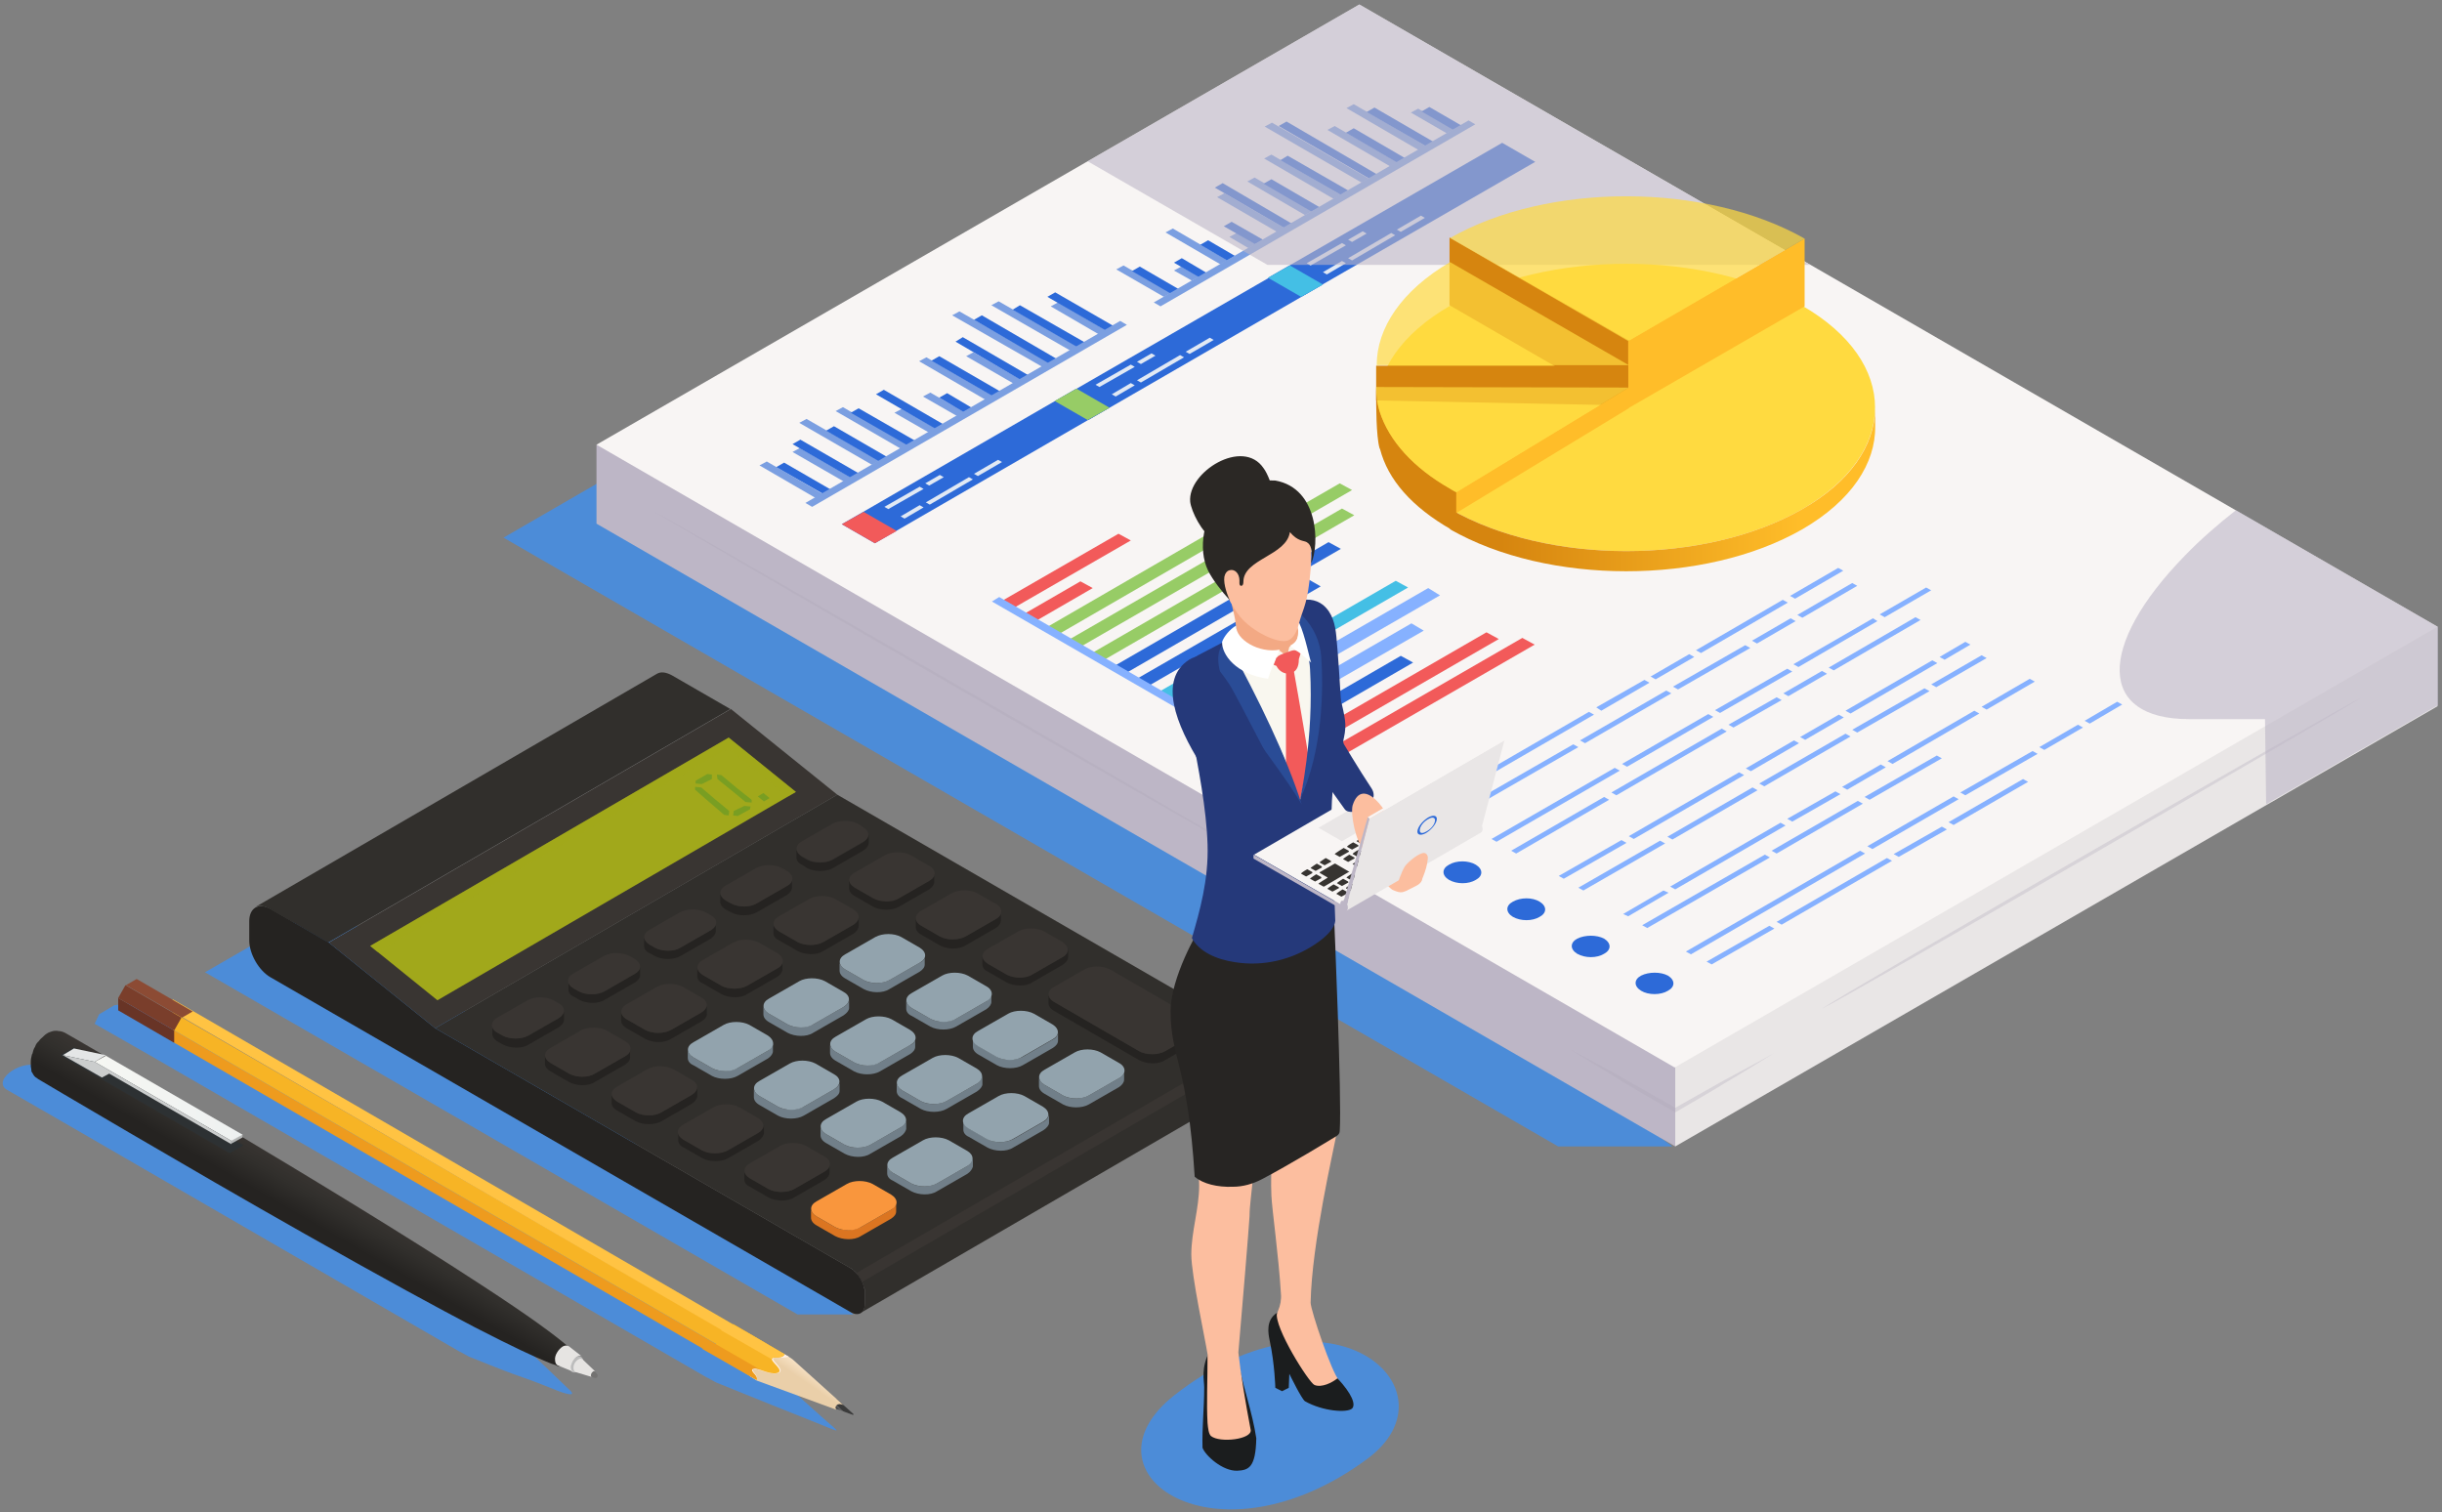 <?xml version="1.0" encoding="utf-8"?>
<!-- Generator: Adobe Illustrator 23.0.4, SVG Export Plug-In . SVG Version: 6.00 Build 0)  -->
<svg version="1.1" id="Слой_1" xmlns="http://www.w3.org/2000/svg" xmlns:xlink="http://www.w3.org/1999/xlink" x="0px" y="0px"
	 viewBox="0 0 436 270" style="enable-background:new 0 0 436 270;" xml:space="preserve">
<rect x="0" y="0" width="436" height="270" fill="#808080" stroke="none"/>
<style type="text/css">
	.st0{fill:#4C8CD8;}
	.st1{fill:#BDB6C6;}
	.st2{fill:#E9E6E6;}
	.st3{fill:#F8F5F4;}
	.st4{fill:#7B9FE1;}
	.st5{fill:#2D6AD8;}
	.st6{fill:#F25A5A;}
	.st7{fill:#97CC66;}
	.st8{fill:#44BFE5;}
	.st9{fill:#E1E9F4;}
	.st10{fill:#86B1FF;}
	.st11{opacity:0.302;fill:#ACA5B7;enable-background:new    ;}
	.st12{opacity:0.6;fill:#BDB6C6;enable-background:new    ;}
	.st13{fill:#FFDA40;}
	.st14{fill:url(#SVGID_1_);}
	.st15{fill:#D6850F;}
	.st16{fill:#FFBD29;}
	.st17{opacity:0.698;fill:#FFDA40;enable-background:new    ;}
	.st18{fill:#312F2C;}
	.st19{fill:#393532;}
	.st20{fill:#A1A81B;}
	.st21{opacity:0.502;fill:#A1A81B;enable-background:new    ;}
	.st22{fill:#252321;}
	.st23{opacity:0.698;fill-rule:evenodd;clip-rule:evenodd;fill:#679926;enable-background:new    ;}
	.st24{fill:#717F89;}
	.st25{fill:#92A3AD;}
	.st26{fill:#DB7521;}
	.st27{fill:#F9963D;}
	.st28{fill:url(#SVGID_2_);}
	.st29{fill:#EE9B1E;}
	.st30{fill:#683426;}
	.st31{fill:#F7B425;}
	.st32{fill:#7A3E2B;}
	.st33{fill:#FFC343;}
	.st34{fill:#8C4B34;}
	.st35{fill:url(#SVGID_3_);}
	.st36{clip-path:url(#SVGID_5_);}
	.st37{fill:#FFF0E5;}
	.st38{fill:#BCBCBC;}
	.st39{fill:url(#SVGID_6_);}
	.st40{fill:#E6E4E2;}
	.st41{fill:#737271;}
	.st42{fill:#2D3133;}
	.st43{fill:#E4E6E6;}
	.st44{fill:#B3B5B5;}
	.st45{fill:url(#SVGID_7_);}
	.st46{fill:#CBCDCD;}
	.st47{fill:#2B2825;}
	.st48{fill:#25397A;}
	.st49{fill:#FCBE9F;}
	.st50{fill:#1B1D1E;}
	.st51{fill:#272523;}
	.st52{fill:#F9F7EF;}
	.st53{fill:#2A4C96;}
	.st54{fill:#F3A984;}
	.st55{fill:#FFFFFF;}
	.st56{fill:#B0B5B0;}
	.st57{fill-rule:evenodd;clip-rule:evenodd;fill:#373431;}
	.st58{fill-rule:evenodd;clip-rule:evenodd;fill:#2D6AD8;}
</style>
<g>
	<g>
		<path class="st0" d="M126.2,75L89.9,96l188.3,108.7h20.4L126.2,75z"/>
		<path class="st1" d="M299.1,204.7L106.5,93.5l0-14.1l192.6,37.9V204.7z"/>
		<path class="st2" d="M435.2,126.1l-136.1,78.6v-87.4l136.1-5.4V126.1z"/>
		<path class="st3" d="M435.2,111.9l-26.5,15.3L299,190.6L106.5,79.4L242.7,0.8L435.2,111.9z"/>
		<path class="st4" d="M146.9,88.2l-1.3,0.7l-10-5.8l1.3-0.7L146.9,88.2z"/>
		<path class="st5" d="M148.3,87.4l-1.3,0.8l-8.4-4.8l1.4-0.8L148.3,87.4z"/>
		<path class="st4" d="M152,85.3l-1.3,0.7l-9.2-5.3l1.3-0.7L152,85.3z"/>
		<path class="st5" d="M153.3,84.5l-1.4,0.8l-10.4-6l1.4-0.8L153.3,84.5z"/>
		<path class="st4" d="M157,82.3l-1.3,0.7l-13-7.5l1.3-0.7L157,82.3z"/>
		<path class="st5" d="M158.4,81.6l-1.4,0.8l-9.5-5.5l1.4-0.8L158.4,81.6z"/>
		<path class="st4" d="M162.1,79.4l-1.3,0.7l-11.6-6.7l1.3-0.7L162.1,79.4z"/>
		<path class="st5" d="M163.4,78.7l-1.4,0.8l-10.1-5.8l1.4-0.8L163.4,78.7z"/>
		<path class="st4" d="M177.3,70.7l-1.3,0.7l-11.9-6.9l1.3-0.7L177.3,70.7z"/>
		<path class="st5" d="M178.6,69.9l-1.4,0.8l-10.9-6.3l1.4-0.8L178.6,69.9z"/>
		<path class="st4" d="M182.3,67.8l-1.3,0.7l-8.5-4.9l1.3-0.7L182.3,67.8z"/>
		<path class="st5" d="M183.6,67l-1.4,0.8L170.6,61l1.3-0.8L183.6,67z"/>
		<path class="st4" d="M187.4,64.8l-1.3,0.7L170,56.3l1.3-0.7L187.4,64.8z"/>
		<path class="st5" d="M188.7,64.1l-1.4,0.8l-13.4-7.8l1.4-0.8L188.7,64.1z"/>
		<path class="st4" d="M192.4,61.9l-1.3,0.7l-14.1-8.1l1.3-0.7L192.4,61.9z"/>
		<path class="st5" d="M193.8,61.2l-1.4,0.8l-11.6-6.7l1.3-0.8L193.8,61.2z"/>
		<path class="st4" d="M197.5,59l-1.3,0.7l-8.6-5l1.3-0.7L197.5,59z"/>
		<path class="st5" d="M198.8,58.2l-1.4,0.8L187,53l1.4-0.8L198.8,58.2z"/>
		<path class="st4" d="M167.1,76.5l-1.3,0.7l-6.1-3.5L161,73L167.1,76.5z"/>
		<path class="st5" d="M168.5,75.8l-1.4,0.8l-10.7-6.2l1.4-0.8L168.5,75.8z"/>
		<path class="st4" d="M172.2,73.6l-1.3,0.7l-6.1-3.5l1.3-0.7L172.2,73.6z"/>
		<path class="st5" d="M173.5,72.8l-1.4,0.8l-4.4-2.6l1.4-0.8L173.5,72.8z"/>
		<path class="st4" d="M201.2,58L145,90.5l-1.2-0.7l56.2-32.5L201.2,58z M209.1,52.3l-1.3,0.7l-8.5-4.9l1.3-0.7L209.1,52.3z"/>
		<path class="st5" d="M210.4,51.6l-1.4,0.8l-6.9-4l1.4-0.8L210.4,51.6z"/>
		<path class="st4" d="M214.1,49.4l-1.3,0.7l-3.2-1.8l1.3-0.7L214.1,49.4z"/>
		<path class="st5" d="M215.4,48.7l-1.3,0.8l-4.5-2.6l1.4-0.8L215.4,48.7z"/>
		<path class="st4" d="M219.2,46.5l-1.3,0.7l-9.8-5.7l1.3-0.7L219.2,46.5z"/>
		<path class="st5" d="M220.5,45.7l-1.4,0.8l-4.8-2.8l1.4-0.8L220.5,45.7z"/>
		<path class="st4" d="M224.2,43.6l-1.3,0.7l-3.4-2l1.3-0.7L224.2,43.6z"/>
		<path class="st5" d="M225.5,42.8l-1.4,0.8l-5.6-3.2l1.4-0.8L225.5,42.8z"/>
		<path class="st4" d="M239.4,34.8l-1.3,0.7l-12.4-7.2l1.3-0.7L239.4,34.8z"/>
		<path class="st5" d="M240.7,34l-1.3,0.8l-10.8-6.2l1.3-0.8L240.7,34z"/>
		<path class="st4" d="M244.4,31.9l-1.3,0.7l-17.3-10l1.3-0.7L244.4,31.9z"/>
		<path class="st5" d="M245.8,31.1l-1.3,0.8l-16.2-9.4l1.4-0.8L245.8,31.1z"/>
		<path class="st4" d="M249.5,29l-1.3,0.7L237,23.2l1.3-0.7L249.5,29z"/>
		<path class="st5" d="M250.8,28.2l-1.4,0.8l-9.1-5.3l1.4-0.8L250.8,28.2z"/>
		<path class="st4" d="M254.6,26.1l-1.3,0.7l-12.9-7.5l1.3-0.7L254.6,26.1z"/>
		<path class="st5" d="M255.9,25.3l-1.3,0.8L244,20l1.4-0.8L255.9,25.3z"/>
		<path class="st4" d="M259.6,23.1l-1.3,0.7l-6.4-3.7l1.3-0.7L259.6,23.1z"/>
		<path class="st5" d="M260.9,22.4l-1.4,0.8l-5.7-3.3l1.4-0.8L260.9,22.4z"/>
		<path class="st4" d="M229.3,40.7l-1.3,0.7l-10.7-6.2l1.3-0.7L229.3,40.7z"/>
		<path class="st5" d="M230.6,39.9l-1.3,0.8l-12.4-7.2l1.4-0.8L230.6,39.9z"/>
		<path class="st4" d="M234.3,37.7l-1.3,0.7l-10.3-6l1.3-0.7L234.3,37.7z"/>
		<path class="st5" d="M235.6,37l-1.4,0.8l-8.6-5L227,32L235.6,37z"/>
		<path class="st4" d="M263.4,22.2l-56.2,32.5L206,54l56.2-32.5L263.4,22.2z"/>
		<path class="st5" d="M197.9,72.9L156.2,97l-5.9-3.4L192,69.5L197.9,72.9z"/>
		<path class="st6" d="M160.1,94.8l-3.9,2.2l-5.9-3.4l3.9-2.2L160.1,94.8z"/>
		<path class="st5" d="M236,50.9L194.3,75l-5.9-3.4l41.8-24.1L236,50.9z"/>
		<path class="st7" d="M198.1,72.8l-3.9,2.2l-5.9-3.4l3.9-2.2L198.1,72.8z"/>
		<path class="st5" d="M274.1,28.9L232.3,53l-5.9-3.4l41.8-24.1L274.1,28.9z"/>
		<path class="st8" d="M236.2,50.8l-3.9,2.2l-5.9-3.4l3.9-2.2L236.2,50.8z"/>
		<path class="st9" d="M240.3,43.8l-6.3,3.6l-0.7-0.4l6.3-3.6L240.3,43.8z M240.7,42.8l0.7,0.4l2.6-1.5l-0.7-0.4L240.7,42.8z
			 M240.3,47l-3.4,2l-0.7-0.4l3.4-2L240.3,47z M249.1,42l-7.7,4.5l-0.7-0.4l7.7-4.5L249.1,42z M254.4,38.9l-4.3,2.5l-0.7-0.4
			l4.3-2.5L254.4,38.9z M202.6,65.5l-6.3,3.6l-0.7-0.4l6.3-3.6L202.6,65.5z M203,64.6l0.7,0.4l2.6-1.5l-0.7-0.4L203,64.6z
			 M202.6,68.8l-3.4,2l-0.7-0.4l3.4-2L202.6,68.8z M211.4,63.8l-7.7,4.5l-0.7-0.4l7.7-4.5L211.4,63.8z M216.7,60.7l-4.3,2.5
			l-0.7-0.4l4.3-2.5L216.7,60.7z M164.9,87.3l-6.3,3.6l-0.7-0.4l6.3-3.6L164.9,87.3z M165.2,86.3l0.7,0.4l2.6-1.5l-0.7-0.4
			L165.2,86.3z M164.9,90.6l-3.4,2l-0.7-0.4l3.4-2L164.9,90.6z M173.7,85.6l-7.7,4.5l-0.7-0.4l7.7-4.5L173.7,85.6z M178.9,82.5
			l-4.3,2.5l-0.7-0.4l4.3-2.5L178.9,82.5z"/>
		<path class="st6" d="M201.9,96.5l-21,12.1l-2.2-1.2l21-12.1L201.9,96.5z M195.1,105l-10.2,5.9l-2.2-1.2l10.2-5.9L195.1,105z"/>
		<path class="st7" d="M221.9,94.2l-33,19.1l-2.2-1.2l33-19.1L221.9,94.2z M241.4,87.5l-48.5,28l-2.2-1.2l48.5-28L241.4,87.5z
			 M241.8,92l-44.8,25.9l-2.2-1.2l44.8-25.9L241.8,92z"/>
		<path class="st5" d="M239.4,98L201,120.2l-2.2-1.2l38.4-22.2L239.4,98z M235.8,104.7L205,122.5l-2.2-1.2l30.9-17.8L235.8,104.7z"
			/>
		<path class="st8" d="M233.4,110.7L209,124.8l-2.2-1.2l24.4-14.1L233.4,110.7z M251.4,104.9L213,127.1l-2.2-1.2l38.4-22.2
			L251.4,104.9z"/>
		<path class="st10" d="M257.1,106.3L217,129.4l-2.2-1.2L255,105L257.1,106.3z M254.2,112.6L221,131.7l-2.2-1.2l33.2-19.2
			L254.2,112.6z"/>
		<path class="st5" d="M252.3,118.3L225,134.1l-2.2-1.2l27.3-15.8L252.3,118.3z"/>
		<path class="st6" d="M267.6,114.1L229,136.4l-2.2-1.2l38.6-22.3L267.6,114.1z M274,115.1l-40.9,23.6l-2.2-1.2l40.9-23.6L274,115.1
			z"/>
		<path class="st10" d="M234.4,138.9l-1.3,0.8l-56-32.3l1.3-0.8L234.4,138.9z"/>
		<path class="st5" d="M251.9,147.7c1.3,0.8,1.3,2,0,2.7c-1.3,0.8-3.4,0.8-4.8,0c-1.3-0.8-1.3-2,0-2.7S250.6,147,251.9,147.7z
			 M263.5,154.4c1.3,0.8,1.3,2,0,2.7c-1.3,0.8-3.4,0.8-4.8,0c-1.3-0.8-1.3-2,0-2.7C260,153.6,262.2,153.6,263.5,154.4z M274.9,161
			c1.3,0.8,1.3,2,0,2.7c-1.3,0.8-3.4,0.8-4.8,0c-1.3-0.8-1.3-2,0-2.7C271.5,160.2,273.6,160.2,274.9,161z M286.4,167.6
			c1.3,0.8,1.3,2,0,2.7c-1.3,0.8-3.4,0.8-4.8,0c-1.3-0.8-1.3-2,0-2.7C283,166.9,285.1,166.9,286.4,167.6z M297.8,174.2
			c1.3,0.8,1.3,2,0,2.7c-1.3,0.8-3.5,0.8-4.8,0c-1.3-0.8-1.3-2,0-2.7C294.4,173.5,296.5,173.5,297.8,174.2z"/>
		<path class="st10" d="M264.9,139l19.7-11.4l-0.9-0.5L264,138.5L264.9,139z M285.9,126.9l8.6-5l-0.9-0.5l-8.6,4.9L285.9,126.9z
			 M295.6,121.3l6.9-4l-0.9-0.5l-6.9,4L295.6,121.3z M303.7,116.6l15.5-9l-0.9-0.5l-15.5,9L303.7,116.6z M319.6,106.4l0.9,0.5l8.6-5
			l-0.9-0.5L319.6,106.4z M256.5,143.9l7.2-4.2l-0.9-0.5l-7.2,4.2L256.5,143.9z M321.8,110.3l9.8-5.7l-0.9-0.5l-9.8,5.7L321.8,110.3
			z M281.8,133.4l-0.9-0.5L259,145.5l0.9,0.5L281.8,133.4z M299.6,123.1l12.9-7.4l-0.9-0.5l-12.9,7.4L299.6,123.1z M283,132.7
			l15.4-8.9l-0.9-0.5l-15.4,8.9L283,132.7z M313.7,114.9l6.9-4l-0.9-0.5l-6.9,4L313.7,114.9z M308.3,130.6l-0.9-0.5l-19.7,11.4
			l0.9,0.5L308.3,130.6z M335.6,109.7l0.9,0.5l8.3-4.8l-0.9-0.5L335.6,109.7z M289.2,137.6l-0.9-0.5l-22,12.7l0.9,0.5L289.2,137.6z
			 M334.4,110.4l-14.2,8.2l0.9,0.5l14.1-8.2L334.4,110.4z M287.3,142.8l-0.9-0.5l-16.6,9.6l0.9,0.5L287.3,142.8z M342,110.2l-15.5,9
			l0.9,0.5l15.5-9L342,110.2z M318.4,123.8l0.9,0.5l6.9-4l-0.9-0.5L318.4,123.8z M308.6,129.4l0.9,0.5l8.6-4.9l-0.9-0.5L308.6,129.4
			z M305.9,128l-0.9-0.5l-15.4,8.9l0.9,0.5L305.9,128z M306.2,126.8l0.9,0.5l12.9-7.4l-0.9-0.5L306.2,126.8z M297.3,150.6l-0.9-0.5
			l-14.6,8.4l0.9,0.5L297.3,150.6z M350.9,114.6l-4.6,2.7l0.9,0.5l4.6-2.7L350.9,114.6z M343.6,122.9l-12.9,7.4l0.9,0.5l12.9-7.4
			L343.6,122.9z M314.1,139.9l0.9,0.5l15.4-8.9l-0.9-0.5L314.1,139.9z M310.5,137.9l-19.7,11.4l0.9,0.5l19.7-11.4L310.5,137.9z
			 M290.4,150.5l-0.9-0.5l-11.2,6.4l0.9,0.5L290.4,150.5z M345.7,122.7l9-5.2l-0.9-0.5l-9,5.2L345.7,122.7z M329.5,126.9l0.9,0.5
			l15.5-9l-0.9-0.5L329.5,126.9z M328.3,127.6l-6.9,4l0.9,0.5l6.9-4L328.3,127.6z M313.8,141.1l-0.9-0.5l-15.2,8.8l0.9,0.5
			L313.8,141.1z M311.7,137.2l0.9,0.5l8.6-5l-0.9-0.5L311.7,137.2z M299.1,158.8l19.7-11.4l-0.9-0.5l-19.7,11.4L299.1,158.8z
			 M320,146.7l8.6-4.9l-0.9-0.5l-8.6,4.9L320,146.7z M329.8,141l6.9-4l-0.9-0.5l-6.9,4L329.8,141z M337.9,136.4l15.5-9l-0.9-0.5
			l-15.5,9L337.9,136.4z M353.8,126.2l0.9,0.5l8.6-5l-0.9-0.5L353.8,126.2z M290.7,163.6l7.2-4.2L297,159l-7.2,4.2L290.7,163.6z
			 M316,153.1l-0.9-0.5l-21.9,12.6l0.9,0.5L316,153.1z M333.8,142.8l12.9-7.4l-0.9-0.5l-12.9,7.4L333.8,142.8z M317.2,152.4
			l15.4-8.9l-0.9-0.5l-15.4,8.9L317.2,152.4z M350,141.5l0.9,0.5l12.9-7.4l-0.9-0.5L350,141.5z M338.1,152.5l0.9,0.5l8.6-4.9
			l-0.9-0.5L338.1,152.5z M348.8,142.2l-15.4,8.9l0.9,0.5l15.4-8.9L348.8,142.2z M361.2,139.1l-13.3,7.7l0.9,0.5l13.3-7.7
			L361.2,139.1z M333,152.4l-0.9-0.5l-31.1,18l0.9,0.5L333,152.4z M364.1,133.4l0.9,0.5l6.9-4l-0.9-0.5L364.1,133.4z M316.8,165.8
			l-0.9-0.5l-11.2,6.4l0.9,0.5L316.8,165.8z M336.9,153.2l-19.7,11.4l0.9,0.5l19.7-11.4L336.9,153.2z M372.2,128.7l0.9,0.5l5.8-3.4
			l-0.9-0.5L372.2,128.7z"/>
		<path class="st11" d="M307.8,192.9c-2.9,1.6-5.8,3.3-8.7,4.9c-3.1-1.8-6.2-3.5-9.3-5.3c-3.2-1.8-6.4-3.5-9.6-5.2
			c3.1,1.9,6.2,3.8,9.3,5.7c3.1,1.9,6.2,3.7,9.4,5.5l0.2,0.1l0.2-0.1c2.9-1.7,5.9-3.4,8.8-5.2c2.9-1.7,5.8-3.5,8.7-5.3
			C313.8,189.7,310.8,191.3,307.8,192.9z M325.3,180.1c4.7-2.2,93.1-53.4,96.4-55.6C418.1,126.1,329.6,177.1,325.3,180.1z
			 M222.5,152.4c-3.8-1.8-103-59.2-105.6-61C119.8,92.8,219.1,150,222.5,152.4z"/>
		<path class="st12" d="M194.2,28.8l32.1,18.5h96.9L242.7,0.8L194.2,28.8z"/>
		<path class="st13" d="M321.8,90.9c-17.4,10-45.5,10-62.9,0c-17.4-10-17.4-26.3,0-36.3c17.4-10,45.5-10,62.9,0
			C339.1,64.6,339.1,80.9,321.8,90.9z"/>
		
			<linearGradient id="SVGID_1_" gradientUnits="userSpaceOnUse" x1="267.988" y1="184.727" x2="321.376" y2="184.727" gradientTransform="matrix(1 0 0 -1 0 272)">
			<stop  offset="0" style="stop-color:#D6850F"/>
			<stop  offset="1" style="stop-color:#FFBD29"/>
		</linearGradient>
		<path class="st14" d="M334.8,73c0-0.2,0-0.3,0-0.5V73z M321.8,90.9c-17.4,10-45.5,10-62.9,0v3.6c17.4,10,45.5,10,62.9,0
			c8.8-5.1,13.1-11.8,13-18.4V73C334.7,79.5,330.4,86,321.8,90.9z"/>
		<path class="st15" d="M291,60.9l-0.3,11.4l-0.8,0.2l-31.1-18l0-12.1L291,60.9z"/>
		<path class="st16" d="M290.7,60.9v12l31.5-18.2l0-12.1L290.7,60.9z"/>
		<path class="st17" d="M322.2,42.6l-31.5,18.3l-31.8-18.4C276.4,32.5,304.6,32.6,322.2,42.6z"/>
		<path class="st15" d="M245.7,65.3l0,6.2l45,0.9v-7.1H245.7z"/>
		<path class="st17" d="M258.9,46.8c-8.7,5.1-13.1,11.8-13.1,18.4l45,0L258.9,46.8z"/>
		<path class="st15" d="M258.8,87.2c-6.3-3.6-10.8-8.4-12.5-13.8c-0.4-1.4-0.6-2.8-0.6-4.3l0,1.1c0,2.2,0,7.6,0.6,9.8
			c0,0,0.1,0.2,0.1,0.2c1.4,5.4,5.6,10.3,12.8,14.4c0.3,0.2,0.6,0.3,0.9,0.5l0-7.2C259.6,87.7,259.2,87.4,258.8,87.2z"/>
		<path class="st16" d="M290.8,69.2l0,3.7L260,91.6l0-3.7L290.8,69.2z"/>
		<path class="st17" d="M290.8,69.2L260,87.9c-0.4-0.2-0.8-0.4-1.2-0.7c-6.3-3.6-10.8-8.4-12.5-13.8c-0.4-1.3-0.6-2.7-0.6-4.3
			L290.8,69.2z"/>
		<path class="st0" d="M58.3,161.1l-21.7,12.5l105.8,61.1h10L58.3,161.1z"/>
		<path class="st18" d="M120,120.6c-1.1-0.6-2-0.7-2.7-0.3L45.5,162c0.7-0.4,1.7-0.3,2.7,0.3l10.4,6l71.8-41.7L120,120.6z"/>
		<path class="st19" d="M130.5,126.6l-71.8,41.7l19,15.3l71.8-41.7L130.5,126.6z"/>
		<path class="st20" d="M66.1,168.9l64-37.2l12,9.7l-64,37.2L66.1,168.9z"/>
		<path class="st21" d="M130,133.6l10.7,8.6l1.4-0.8l-12-9.7l-64,37.2l1.3,1.1L130,133.6z"/>
		<path class="st18" d="M226.1,188.2c0-0.1,0-0.1-0.1-0.2c-0.1-0.3-0.2-0.6-0.3-0.8c-0.1-0.3-0.2-0.5-0.4-0.7c0-0.1-0.1-0.1-0.1-0.2
			c-0.1-0.2-0.2-0.3-0.4-0.5c0,0-0.1-0.1-0.1-0.1c-0.2-0.2-0.3-0.3-0.4-0.4c-0.1-0.1-0.1-0.1-0.2-0.2c-0.2-0.1-0.3-0.3-0.5-0.4
			l-74.1-42.8l-71.8,41.7l74.1,42.8c0.2,0.1,0.4,0.2,0.5,0.4c0.1,0,0.1,0.1,0.2,0.1c0.1,0.1,0.2,0.2,0.3,0.3
			c0.1,0.1,0.1,0.1,0.2,0.2c0.1,0.2,0.2,0.3,0.4,0.5c0,0.1,0.1,0.1,0.1,0.2c0.1,0.2,0.3,0.4,0.4,0.7c0.1,0.3,0.2,0.6,0.3,0.9
			c0,0.1,0,0.1,0.1,0.2c0.1,0.3,0.1,0.6,0.1,0.8v2.1c0,0.8-0.3,1.4-0.7,1.6l71.8-41.7c0.4-0.3,0.7-0.8,0.7-1.6l0-2.1
			C226.2,188.8,226.1,188.5,226.1,188.2z"/>
		<path class="st19" d="M224.7,185.6l-71.8,41.7c0.4,0.5,0.7,1,1,1.6l71.8-41.7C225.5,186.6,225.1,186.1,224.7,185.6z"/>
		<path class="st22" d="M151.8,226.4l-74.1-42.8l-19-15.3l-10.4-6c-2.1-1.2-3.8-0.2-3.8,2.2l0,3.4c0,2.4,1.7,5.4,3.8,6.6l103.6,59.8
			c1.4,0.8,2.5,0.1,2.5-1.4l0-2.1C154.4,229.2,153.2,227.2,151.8,226.4z"/>
		<path class="st23" d="M136.3,141.6l1.1,0.9l-1,0.6l-1.1-0.9L136.3,141.6z M132.9,143.9l1.1,0.1l-0.1,0.5l-2.2,1.2l-0.8-0.1
			l0.1-0.8L132.9,143.9z M128,138.3l0.8,0.1c2.6,2.2,3.1,2.6,5.4,4.4l0,0.5l-1.1-0.1c-1.9-1.6-0.8-0.7-5-4.1L128,138.3z M125.3,140
			l-1.1-0.1l0-0.5l2.1-1.2l0.8,0.1l0,0.8L125.3,140z M130.2,144.8l-0.1,0.8l-0.8-0.1c-1.3-1.1-4.2-3.6-5.2-4.5l0-0.5l1.1,0.1
			C128,143,127.4,142.5,130.2,144.8z"/>
		<path class="st22" d="M213.4,184.6l-5.4,3.1c-1.3,0.7-3.4,0.7-4.6,0l-15.2-8.8c-0.7-0.4-1-0.9-1-1.3v1.5c0,0.5,0.3,1,1,1.4
			l15.2,8.8c1.3,0.7,3.4,0.8,4.6,0l5.4-3.1c0.6-0.4,0.9-0.9,0.9-1.3v-1.5C214.4,183.8,214.1,184.3,213.4,184.6z"/>
		<path class="st19" d="M213.4,181.9l-15.2-8.8c-1.3-0.7-3.4-0.7-4.6,0l-5.4,3.1c-1.3,0.7-1.3,1.9,0,2.7l15.2,8.8
			c1.3,0.7,3.4,0.7,4.6,0l5.4-3.1C214.7,183.9,214.7,182.7,213.4,181.9z"/>
		<path class="st22" d="M189.7,170.9l-5.4,3.1c-1.3,0.7-3.4,0.7-4.6,0l-3.3-1.9c-0.6-0.4-1-0.9-1-1.4v1.5c0,0.5,0.3,1,1,1.3l3.3,1.9
			c1.3,0.7,3.4,0.8,4.6,0l5.4-3.1c0.6-0.4,1-0.9,1-1.3l0-1.6C190.6,170.1,190.3,170.6,189.7,170.9z"/>
		<path class="st19" d="M189.7,168.2l-3.3-1.9c-1.3-0.7-3.4-0.7-4.6,0l-5.4,3.1c-1.3,0.7-1.3,1.9,0,2.7l3.3,1.9
			c1.3,0.7,3.4,0.8,4.6,0l5.4-3.1C191,170.2,190.9,169,189.7,168.2z"/>
		<path class="st22" d="M177.8,164.1l-5.4,3.1c-1.3,0.7-3.4,0.7-4.6,0l-3.3-1.9c-0.6-0.4-1-0.9-1-1.3v1.5c0,0.5,0.3,1,1,1.4l3.3,1.9
			c1.3,0.7,3.4,0.8,4.6,0l5.4-3.1c0.6-0.4,0.9-0.9,0.9-1.3l0-1.5C178.8,163.2,178.4,163.7,177.8,164.1z"/>
		<path class="st19" d="M177.8,161.4l-3.3-1.9c-1.3-0.7-3.3-0.7-4.6,0l-5.4,3.1c-1.3,0.7-1.3,2,0,2.7l3.3,1.9c1.3,0.7,3.4,0.7,4.6,0
			l5.4-3.1C179.1,163.4,179.1,162.1,177.8,161.4z"/>
		<path class="st22" d="M165.9,157.2l-5.4,3.1c-1.3,0.7-3.4,0.7-4.6,0l-3.3-1.9c-0.6-0.4-1-0.9-1-1.3v1.5c0,0.5,0.3,1,1,1.4l3.3,1.9
			c1.3,0.7,3.4,0.7,4.6,0l5.4-3.1c0.6-0.4,0.9-0.9,0.9-1.3l0-1.5C166.9,156.4,166.6,156.9,165.9,157.2z"/>
		<path class="st19" d="M165.9,154.6l-3.3-1.9c-1.3-0.7-3.4-0.7-4.6,0l-5.4,3.1c-1.3,0.7-1.3,1.9,0,2.7l3.3,1.9
			c1.3,0.7,3.4,0.8,4.6,0l5.4-3.1C167.2,156.5,167.2,155.3,165.9,154.6z"/>
		<path class="st22" d="M154.1,150.4l-5.4,3.1c-1.3,0.7-3.4,0.7-4.6,0l-0.9-0.5c-0.6-0.4-1-0.9-1-1.4v1.5c0,0.5,0.3,1,1,1.3l0.9,0.6
			c1.3,0.7,3.4,0.7,4.6,0l5.4-3.1c0.6-0.4,0.9-0.8,1-1.3v-1.6C155,149.5,154.7,150,154.1,150.4z"/>
		<path class="st19" d="M154.1,147.7l-0.9-0.6c-1.3-0.7-3.3-0.7-4.6,0l-5.4,3.1c-1.3,0.7-1.3,1.9,0,2.7l0.9,0.5
			c1.3,0.7,3.4,0.8,4.6,0l5.4-3.1C155.4,149.6,155.3,148.4,154.1,147.7z"/>
		<path class="st24" d="M199.8,192.5l-5.4,3.1c-1.3,0.7-3.4,0.7-4.6,0l-3.3-1.9c-0.6-0.4-1-0.9-1-1.3l0,1.5c0,0.5,0.3,1,1,1.4
			l3.3,1.9c1.3,0.7,3.4,0.7,4.6,0l5.4-3.1c0.6-0.4,0.9-0.9,0.9-1.3v-1.5C200.8,191.6,200.5,192.1,199.8,192.5z"/>
		<path class="st25" d="M199.8,189.8l-3.3-1.9c-1.3-0.7-3.4-0.7-4.6,0l-5.4,3.1c-1.3,0.7-1.3,1.9,0,2.7l3.3,1.9
			c1.3,0.7,3.4,0.7,4.6,0l5.4-3.1C201.1,191.8,201.1,190.5,199.8,189.8z"/>
		<path class="st24" d="M188,185.6l-5.4,3.1c-1.3,0.7-3.4,0.7-4.6,0l-3.3-1.9c-0.6-0.4-1-0.9-1-1.4l0,1.5c0,0.5,0.3,1,1,1.4l3.3,1.9
			c1.3,0.7,3.4,0.7,4.6,0l5.4-3.1c0.6-0.4,0.9-0.8,0.9-1.3v-1.6C188.9,184.8,188.6,185.3,188,185.6z"/>
		<path class="st25" d="M187.9,182.9l-3.3-1.9c-1.3-0.7-3.4-0.7-4.6,0l-5.4,3.1c-1.3,0.7-1.3,1.9,0,2.7l3.3,1.9
			c1.3,0.7,3.4,0.8,4.6,0l5.4-3.1C189.2,184.9,189.2,183.7,187.9,182.9z"/>
		<path class="st24" d="M176.1,178.8l-5.4,3.1c-1.3,0.7-3.4,0.7-4.6,0l-3.3-1.9c-0.6-0.4-1-0.9-1-1.4v1.5c0,0.5,0.3,1,1,1.3l3.3,1.9
			c1.3,0.7,3.4,0.7,4.6,0l5.4-3.1c0.6-0.4,0.9-0.9,0.9-1.3l0-1.6C177.1,177.9,176.7,178.4,176.1,178.8z"/>
		<path class="st25" d="M176.1,176.1l-3.3-1.9c-1.3-0.7-3.4-0.7-4.6,0l-5.4,3.1c-1.3,0.7-1.3,1.9,0,2.7l3.3,1.9
			c1.3,0.7,3.4,0.8,4.6,0l5.4-3.1C177.4,178.1,177.4,176.8,176.1,176.1z"/>
		<path class="st24" d="M164.2,171.9l-5.4,3.1c-1.3,0.7-3.4,0.7-4.6,0l-3.3-1.9c-0.6-0.4-1-0.9-1-1.3v1.5c0,0.5,0.3,1,1,1.4l3.3,1.9
			c1.3,0.7,3.4,0.8,4.6,0l5.4-3.1c0.6-0.4,0.9-0.8,0.9-1.3l0-1.5C165.2,171.1,164.9,171.6,164.2,171.9z"/>
		<path class="st25" d="M164.2,169.2l-3.3-1.9c-1.3-0.7-3.3-0.7-4.6,0l-5.4,3.1c-1.3,0.7-1.3,1.9,0,2.7l3.3,1.9
			c1.3,0.7,3.4,0.7,4.6,0l5.4-3.1C165.5,171.2,165.5,170,164.2,169.2z"/>
		<path class="st22" d="M152.4,165.1l-5.4,3.1c-1.3,0.7-3.4,0.7-4.6,0l-3.3-1.9c-0.7-0.4-1-0.9-1-1.3v1.6c0,0.5,0.3,1,1,1.3l3.3,1.9
			c1.3,0.7,3.4,0.8,4.6,0l5.4-3.1c0.6-0.4,0.9-0.9,0.9-1.3l0-1.5C153.3,164.2,153,164.7,152.4,165.1z"/>
		<path class="st19" d="M152.4,162.4l-3.3-1.9c-1.3-0.7-3.4-0.7-4.6,0l-5.4,3.1c-1.3,0.7-1.3,1.9,0,2.7l3.3,1.9
			c1.3,0.7,3.4,0.7,4.6,0l5.4-3.1C153.6,164.3,153.6,163.1,152.4,162.4z"/>
		<path class="st22" d="M140.5,158.2l-5.4,3.1c-1.3,0.7-3.4,0.7-4.6,0l-0.9-0.5c-0.6-0.4-1-0.9-1-1.3l0,1.5c0,0.5,0.3,1,1,1.4
			l0.9,0.5c1.3,0.7,3.4,0.7,4.6,0l5.4-3.1c0.6-0.4,0.9-0.9,0.9-1.3l0-1.6C141.4,157.4,141.1,157.9,140.5,158.2z"/>
		<path class="st19" d="M140.5,155.5l-0.9-0.5c-1.3-0.7-3.4-0.7-4.6,0l-5.4,3.1c-1.3,0.7-1.3,1.9,0,2.7l0.9,0.5
			c1.3,0.7,3.4,0.8,4.6,0l5.4-3.1C141.8,157.5,141.8,156.3,140.5,155.5z"/>
		<path class="st24" d="M186.3,200.3l-5.4,3.1c-1.3,0.7-3.4,0.7-4.6,0l-3.3-1.9c-0.6-0.4-1-0.9-1-1.3l0,1.5c0,0.5,0.3,1,1,1.3
			l3.3,1.9c1.3,0.7,3.4,0.8,4.6,0l5.4-3.1c0.6-0.4,1-0.9,1-1.3V199C187.2,199.5,186.9,200,186.3,200.3z"/>
		<path class="st25" d="M186.2,197.6l-3.3-1.9c-1.3-0.7-3.4-0.7-4.6,0l-5.4,3.1c-1.3,0.7-1.3,1.9,0,2.7l3.3,1.9
			c1.3,0.7,3.4,0.7,4.6,0l5.4-3.1C187.5,199.6,187.5,198.4,186.2,197.6z"/>
		<path class="st24" d="M174.4,193.5l-5.4,3.1c-1.3,0.7-3.4,0.7-4.6,0l-3.3-1.9c-0.6-0.4-1-0.9-1-1.4l0,1.5c0,0.5,0.3,1,1,1.3
			l3.3,1.9c1.3,0.7,3.4,0.7,4.6,0l5.4-3.1c0.6-0.4,1-0.9,1-1.3v-1.5C175.3,192.6,175,193.1,174.4,193.5z"/>
		<path class="st25" d="M174.4,190.8l-3.3-1.9c-1.3-0.7-3.4-0.7-4.6,0l-5.4,3.1c-1.3,0.7-1.3,1.9,0,2.7l3.3,1.9
			c1.3,0.7,3.4,0.7,4.6,0l5.4-3.1C175.7,192.7,175.6,191.5,174.4,190.8z"/>
		<path class="st24" d="M162.5,186.6l-5.4,3.1c-1.3,0.7-3.4,0.7-4.6,0l-3.3-1.9c-0.6-0.4-1-0.9-1-1.3l0,1.5c0,0.5,0.3,1,1,1.4
			l3.3,1.9c1.3,0.7,3.4,0.7,4.6,0l5.4-3.1c0.6-0.4,0.9-0.8,0.9-1.3v-1.6C163.5,185.8,163.2,186.3,162.5,186.6z"/>
		<path class="st25" d="M162.5,183.9l-3.3-1.9c-1.3-0.7-3.4-0.7-4.6,0l-5.4,3.1c-1.3,0.7-1.3,1.9,0,2.7l3.3,1.9
			c1.3,0.7,3.4,0.8,4.6,0l5.4-3.1C163.8,185.9,163.8,184.7,162.5,183.9z"/>
		<path class="st24" d="M150.6,179.8l-5.4,3.1c-1.3,0.7-3.4,0.7-4.6,0l-3.3-1.9c-0.6-0.4-1-0.9-1-1.4v1.5c0,0.5,0.3,1,1,1.4l3.3,1.9
			c1.3,0.7,3.4,0.8,4.6,0l5.4-3.1c0.6-0.4,1-0.9,1-1.3v-1.6C151.6,178.9,151.3,179.4,150.6,179.8z"/>
		<path class="st25" d="M150.6,177.1l-3.3-1.9c-1.3-0.7-3.4-0.7-4.6,0l-5.4,3.1c-1.3,0.7-1.3,1.9,0,2.7l3.3,1.9
			c1.3,0.7,3.4,0.8,4.6,0l5.4-3.1C151.9,179,151.9,177.8,150.6,177.1z"/>
		<path class="st22" d="M138.8,172.9l-5.4,3.1c-1.3,0.7-3.4,0.7-4.6,0l-3.3-1.9c-0.6-0.4-1-0.9-1-1.3v1.5c0,0.5,0.3,1,1,1.3l3.3,1.9
			c1.3,0.7,3.4,0.8,4.6,0l5.4-3.1c0.6-0.4,0.9-0.9,0.9-1.3l0-1.5C139.7,172.1,139.4,172.6,138.8,172.9z"/>
		<path class="st19" d="M138.8,170.2l-3.3-1.9c-1.3-0.7-3.3-0.7-4.6,0l-5.4,3.1c-1.3,0.7-1.3,1.9,0,2.7l3.3,1.9
			c1.3,0.7,3.4,0.7,4.6,0l5.4-3.1C140.1,172.2,140.1,171,138.8,170.2z"/>
		<path class="st22" d="M126.9,166.1l-5.4,3.1c-1.3,0.7-3.4,0.7-4.6,0l-0.9-0.6c-0.6-0.4-1-0.9-1-1.3l0,1.6c0,0.5,0.3,1,1,1.3
			l0.9,0.5c1.3,0.7,3.4,0.7,4.6,0l5.4-3.1c0.6-0.4,0.9-0.9,0.9-1.3l0-1.5C127.9,165.2,127.6,165.7,126.9,166.1z"/>
		<path class="st19" d="M126.9,163.4l-0.9-0.5c-1.3-0.7-3.4-0.7-4.6,0l-5.4,3.1c-1.3,0.7-1.3,1.9,0,2.7l0.9,0.5
			c1.3,0.7,3.4,0.8,4.6,0l5.4-3.1C128.2,165.3,128.2,164.1,126.9,163.4z"/>
		<path class="st24" d="M172.7,208.2l-5.4,3.1c-1.3,0.7-3.4,0.7-4.6,0l-3.3-1.9c-0.6-0.4-1-0.9-1-1.4l0,1.5c0,0.5,0.3,1,1,1.3
			l3.3,1.9c1.3,0.7,3.4,0.8,4.6,0l5.4-3.1c0.6-0.4,0.9-0.9,1-1.3v-1.5C173.6,207.3,173.3,207.8,172.7,208.2z"/>
		<path class="st25" d="M172.7,205.5l-3.3-1.9c-1.3-0.7-3.4-0.7-4.6,0l-5.4,3.1c-1.3,0.7-1.3,1.9,0,2.7l3.3,1.9
			c1.3,0.7,3.4,0.7,4.6,0l5.4-3.1C174,207.4,173.9,206.2,172.7,205.5z"/>
		<path class="st24" d="M160.8,201.3l-5.4,3.1c-1.3,0.7-3.4,0.7-4.6,0l-3.3-1.9c-0.6-0.4-1-0.9-1-1.4l0,1.6c0,0.5,0.3,1,1,1.4
			l3.3,1.9c1.3,0.7,3.4,0.8,4.6,0l5.4-3.1c0.6-0.4,0.9-0.9,1-1.3V200C161.8,200.5,161.4,200.9,160.8,201.3z"/>
		<path class="st25" d="M160.8,198.6l-3.3-1.9c-1.3-0.7-3.4-0.7-4.6,0l-5.4,3.1c-1.3,0.7-1.3,1.9,0,2.7l3.3,1.9
			c1.3,0.7,3.4,0.7,4.6,0l5.4-3.1C162.1,200.6,162.1,199.4,160.8,198.6z"/>
		<path class="st24" d="M148.9,194.5l-5.4,3.1c-1.3,0.7-3.4,0.7-4.6,0l-3.3-1.9c-0.6-0.4-1-0.9-1-1.3l0,1.5c0,0.5,0.3,1,1,1.4
			l3.3,1.9c1.3,0.7,3.4,0.7,4.6,0l5.4-3.1c0.6-0.4,1-0.8,1-1.3v-1.5C149.9,193.6,149.6,194.1,148.9,194.5z"/>
		<path class="st25" d="M148.9,191.8l-3.3-1.9c-1.3-0.7-3.4-0.7-4.6,0l-5.4,3.1c-1.3,0.7-1.3,1.9,0,2.7l3.3,1.9
			c1.3,0.7,3.4,0.8,4.6,0l5.4-3.1C150.2,193.7,150.2,192.5,148.9,191.8z"/>
		<path class="st24" d="M137.1,187.6l-5.4,3.1c-1.3,0.7-3.4,0.7-4.6,0l-3.3-1.9c-0.6-0.4-1-0.9-1-1.4l0,1.5c0,0.5,0.3,1,1,1.3
			l3.3,1.9c1.3,0.7,3.4,0.7,4.6,0l5.4-3.1c0.6-0.4,0.9-0.9,0.9-1.3v-1.6C138,186.8,137.7,187.2,137.1,187.6z"/>
		<path class="st25" d="M137.1,184.9l-3.3-1.9c-1.3-0.7-3.4-0.7-4.6,0l-5.4,3.1c-1.3,0.7-1.3,1.9,0,2.7l3.3,1.9
			c1.3,0.7,3.4,0.8,4.6,0l5.4-3.1C138.4,186.9,138.3,185.7,137.1,184.9z"/>
		<path class="st22" d="M125.2,180.8l-5.4,3.1c-1.3,0.7-3.4,0.7-4.6,0l-3.3-1.9c-0.6-0.4-1-0.9-1-1.3l0,1.5c0,0.5,0.3,1,1,1.4
			l3.3,1.9c1.3,0.7,3.4,0.8,4.6,0l5.4-3.1c0.6-0.4,1-0.8,1-1.3v-1.5C126.2,179.9,125.8,180.4,125.2,180.8z"/>
		<path class="st19" d="M125.2,178.1l-3.3-1.9c-1.3-0.7-3.4-0.7-4.6,0l-5.4,3.1c-1.3,0.7-1.3,2,0,2.7l3.3,1.9c1.3,0.7,3.4,0.7,4.6,0
			l5.4-3.1C126.5,180,126.5,178.8,125.2,178.1z"/>
		<path class="st22" d="M113.3,173.9L108,177c-1.3,0.7-3.4,0.7-4.6,0l-0.9-0.5c-0.6-0.4-1-0.9-1-1.4v1.6c0,0.5,0.3,1,1,1.3l0.9,0.5
			c1.3,0.7,3.4,0.8,4.6,0l5.4-3.1c0.6-0.4,0.9-0.9,0.9-1.3v-1.5C114.3,173.1,114,173.5,113.3,173.9z"/>
		<path class="st19" d="M113.3,171.2l-0.9-0.5c-1.3-0.7-3.4-0.7-4.6,0l-5.4,3.1c-1.3,0.7-1.3,1.9,0,2.7l0.9,0.5
			c1.3,0.7,3.4,0.7,4.6,0l5.4-3.1C114.6,173.2,114.6,172,113.3,171.2z"/>
		<path class="st26" d="M159.1,216l-5.4,3.1c-1.3,0.7-3.4,0.7-4.6,0l-3.3-1.9c-0.6-0.4-1-0.9-1-1.3v1.5c0,0.5,0.3,1,1,1.4l3.3,1.9
			c1.3,0.7,3.4,0.8,4.6,0l5.4-3.1c0.6-0.4,0.9-0.8,0.9-1.3l0-1.6C160.1,215.2,159.7,215.6,159.1,216z"/>
		<path class="st27" d="M159.1,213.3l-3.3-1.9c-1.3-0.7-3.4-0.7-4.6,0l-5.4,3.1c-1.3,0.7-1.3,1.9,0,2.7l3.3,1.9
			c1.3,0.7,3.4,0.8,4.6,0l5.4-3.1C160.4,215.3,160.4,214.1,159.1,213.3z"/>
		<path class="st22" d="M147.2,209.2l-5.4,3.1c-1.3,0.7-3.4,0.7-4.6,0l-3.3-1.9c-0.6-0.4-1-0.9-1-1.3v1.5c0,0.5,0.3,1,1,1.3l3.3,1.9
			c1.3,0.7,3.4,0.8,4.6,0l5.4-3.1c0.6-0.4,0.9-0.9,0.9-1.3l0-1.5C148.2,208.3,147.9,208.8,147.2,209.2z"/>
		<path class="st19" d="M147.2,206.5l-3.3-1.9c-1.3-0.7-3.4-0.7-4.6,0l-5.4,3.1c-1.3,0.7-1.3,1.9,0,2.7l3.3,1.9
			c1.3,0.7,3.4,0.7,4.6,0l5.4-3.1C148.5,208.4,148.5,207.2,147.2,206.5z"/>
		<path class="st22" d="M135.4,202.3l-5.4,3.1c-1.3,0.7-3.4,0.7-4.6,0l-3.3-1.9c-0.6-0.4-1-0.9-1-1.4l0,1.5c0,0.5,0.3,1,1,1.3
			l3.3,1.9c1.3,0.7,3.4,0.7,4.6,0l5.4-3.1c0.6-0.4,0.9-0.9,1-1.3V201C136.3,201.5,136,201.9,135.4,202.3z"/>
		<path class="st19" d="M135.3,199.6l-3.3-1.9c-1.3-0.7-3.4-0.7-4.6,0l-5.4,3.1c-1.3,0.7-1.3,1.9,0,2.7l3.3,1.9
			c1.3,0.7,3.4,0.7,4.6,0l5.4-3.1C136.6,201.6,136.6,200.4,135.3,199.6z"/>
		<path class="st22" d="M123.5,195.5l-5.4,3.1c-1.3,0.7-3.4,0.7-4.6,0l-3.3-1.9c-0.6-0.4-1-0.9-1-1.3l0,1.5c0,0.5,0.3,1,1,1.4
			l3.3,1.9c1.3,0.7,3.4,0.7,4.6,0l5.4-3.1c0.6-0.4,0.9-0.9,1-1.3v-1.6C124.4,194.6,124.1,195.1,123.5,195.5z"/>
		<path class="st19" d="M123.5,192.8l-3.3-1.9c-1.3-0.7-3.4-0.7-4.6,0l-5.4,3.1c-1.3,0.7-1.3,1.9,0,2.7l3.3,1.9
			c1.3,0.7,3.4,0.8,4.6,0l5.4-3.1C124.8,194.7,124.8,193.5,123.5,192.8z"/>
		<path class="st22" d="M111.6,188.6l-5.4,3.1c-1.3,0.7-3.4,0.7-4.6,0l-3.3-1.9c-0.6-0.4-1-0.9-1-1.4l0,1.5c0,0.5,0.3,1,1,1.4
			l3.3,1.9c1.3,0.7,3.4,0.8,4.6,0l5.4-3.1c0.6-0.4,0.9-0.8,0.9-1.3v-1.6C112.6,187.8,112.3,188.2,111.6,188.6z"/>
		<path class="st19" d="M111.6,185.9l-3.3-1.9c-1.3-0.7-3.4-0.7-4.6,0l-5.4,3.1c-1.3,0.7-1.3,1.9,0,2.7l3.3,1.9
			c1.3,0.7,3.4,0.8,4.6,0l5.4-3.1C112.9,187.9,112.9,186.6,111.6,185.9z"/>
		<path class="st22" d="M99.8,181.8l-5.4,3.1c-1.3,0.7-3.4,0.7-4.6,0l-0.9-0.5c-0.6-0.4-1-0.9-1-1.3v1.5c0,0.5,0.3,1,1,1.4l0.9,0.5
			c1.3,0.7,3.4,0.8,4.6,0l5.4-3.1c0.6-0.4,0.9-0.9,0.9-1.3v-1.5C100.7,180.9,100.4,181.4,99.8,181.8z"/>
		<path class="st19" d="M99.7,179.1l-0.9-0.5c-1.3-0.7-3.4-0.7-4.6,0l-5.4,3.1c-1.3,0.7-1.3,2,0,2.7l0.9,0.5c1.3,0.7,3.4,0.7,4.6,0
			l5.4-3.1C101,181,101,179.8,99.7,179.1z"/>
		<path class="st0" d="M20.4,179.5l-2.7,1.6l-0.8,1.7l11.2,6.4c0,0,98,56.7,98,56.7c0.1,0,1.8,1,1.9,1c11.9,4.8,8.1,3.3,17.4,7
			c5.2,2.1,4.6,2,2-0.3c-0.4-0.4-9.4-8.4-9.8-8.7c-6.5-3.7-95.7-55.3-102.6-59.3L23.4,179L20.4,179.5z M1.1,194.5l11.1,6.4
			c0,0,69.8,40.4,69.8,40.4c0.1,0,1.8,1,1.9,1c11.9,4.8,6.4,2.3,15.6,6c2.6,1,3.3,0.8,2-0.3c-0.4-0.4-7.7-7.4-8.1-7.7
			c-6.5-3.7-67.5-39-74.3-43l-11.5-6.7C4.3,188.7-1.4,192.7,1.1,194.5z"/>
		
			<linearGradient id="SVGID_2_" gradientUnits="userSpaceOnUse" x1="150.402" y1="20.69" x2="149.595" y2="19.881" gradientTransform="matrix(1 0 0 -1 0 272)">
			<stop  offset="0" style="stop-color:#3B3B3B"/>
			<stop  offset="0.253" style="stop-color:#3B3B3B"/>
			<stop  offset="0.426" style="stop-color:#636363"/>
			<stop  offset="0.579" style="stop-color:#545454"/>
			<stop  offset="0.732" style="stop-color:#3B3B3B"/>
			<stop  offset="1" style="stop-color:#3B3B3B"/>
		</linearGradient>
		<path class="st28" d="M147.5,250.9l4.7,1.7c0.1,0.1,0.3-0.1,0.2-0.1l-3-2.7L147.5,250.9z"/>
		<path class="st29" d="M30.8,186l102.8,59.5v-2.2L30.8,183.8V186z"/>
		<path class="st30" d="M31.1,184v2.2l-10-5.8v-2.2L31.1,184z"/>
		<path class="st31" d="M30.8,180.7v3.1l102.8,59.5l1.4-2.4L30.8,180.7z"/>
		<path class="st32" d="M21.1,178.2l1.3-2.3l10,5.8l-1.3,2.3L21.1,178.2z"/>
		<path class="st33" d="M30.8,178.4v2.2L134.9,241l1.9-1.1L30.8,178.4z"/>
		<path class="st34" d="M22.5,175.9l1.9-1.1l10,5.8l-1.9,1.1L22.5,175.9z"/>
		
			<linearGradient id="SVGID_3_" gradientUnits="userSpaceOnUse" x1="142.605" y1="28.289" x2="140.16" y2="24.75" gradientTransform="matrix(1 0 0 -1 0 272)">
			<stop  offset="0" style="stop-color:#F5DFC1"/>
			<stop  offset="0.432" style="stop-color:#EACFA9"/>
			<stop  offset="1" style="stop-color:#EACFA9"/>
		</linearGradient>
		<path class="st35" d="M131.6,241.1l1.9,4.1c0.2,0.5,1,0.9,1.6,1.3c0,0,14.2,5.2,14.2,5.2c-0.4-0.5,0.2-1.4,1.3-0.8l-9.1-8.2
			c-0.5-0.4-2.4-1.5-3.3-1.6l-5.9-0.3L131.6,241.1z"/>
		<g>
			<defs>
				<path id="SVGID_4_" d="M131.6,241.1l1.9,4.1c0.2,0.5,1,0.9,1.6,1.3l14.2,5.2l1.3-0.8l-9.1-8.2c-0.5-0.4-1.8-1.2-2.6-1.3
					l-6.6-0.6L131.6,241.1z"/>
			</defs>
			<clipPath id="SVGID_5_">
				<use xlink:href="#SVGID_4_"  style="overflow:visible;"/>
			</clipPath>
			<g id="Mask" class="st36">
				<path class="st37" d="M135.1,246.4l-4.1-2.4l6.5-3.8l3.5,2c-1.5,0.5-2.5-0.1-2.9,0.3c-0.5,0.4,2.6,2.4,0.6,2.7
					c-1,0.2-2.3-0.4-3.5-0.7c-0.3-0.1-0.7-0.2-0.8,0C134.3,245,135.4,245.5,135.1,246.4z"/>
			</g>
		</g>
		<path class="st31" d="M140.1,241.8c-0.4,0.9-1.7,0.4-2.2,0.7c-0.7,0.5,2.7,2.4,0.6,2.7c-1,0.1-2.4-0.5-3.3-0.8
			c-0.3-0.1-0.8-0.1-0.9,0.1c-0.3,0.5,1,1,0.8,1.9l-8.4-5l4.2-5L140.1,241.8z"/>
		<path class="st33" d="M130.9,236.5l2.5,1.4l6.7,3.9c-0.4,0.8-1.7,0.3-2.2,0.7c-0.1,0-0.1,0.1-0.1,0.2l-9.1-5.2L130.9,236.5z"/>
		<path class="st29" d="M127.8,240l8,4.6c-0.2-0.1-0.4-0.1-0.6-0.2c-0.3-0.1-0.8-0.1-0.9,0.1c-0.3,0.5,1,1,0.8,1.9l-9.8-5.6
			L127.8,240z"/>
		<path class="st38" d="M101.8,244.2c0,0.4,0.2,0.7,0.4,0.8c0.2,0.1,0.5,0.1,0.9-0.1c0.8-0.4,1.5-1.9,0.7-2.6
			c-0.2-0.2-0.5-0.2-0.8,0C102.4,242.6,101.9,243.5,101.8,244.2z"/>
		
			<linearGradient id="SVGID_6_" gradientUnits="userSpaceOnUse" x1="56.521" y1="61.828" x2="51.581" y2="53.272" gradientTransform="matrix(1 0 0 -1 0 272)">
			<stop  offset="0" style="stop-color:#393532"/>
			<stop  offset="0.338" style="stop-color:#312F2C"/>
			<stop  offset="0.754" style="stop-color:#252321"/>
			<stop  offset="1" style="stop-color:#252321"/>
		</linearGradient>
		<path class="st39" d="M8.6,184.4c-0.1,0.1-0.4,0.2-0.7,0.5c-0.1,0.1-0.1,0.1-0.2,0.2c-0.2,0.2-0.5,0.4-0.7,0.7
			c-0.1,0.1-0.1,0.2-0.2,0.2c-0.2,0.2-0.4,0.5-0.5,0.8c0,0.1-0.1,0.2-0.1,0.2c-0.2,0.3-0.3,0.7-0.4,1.1c0,0.1-0.1,0.1-0.1,0.2
			c-0.1,0.4-0.2,0.8-0.2,1.3c0,0,0,0.1,0,0.2l0,0c0,0.1,0,0.2,0,0.3c0,0.1,0,0.2,0,0.3c0,0.2,0.1,0.4,0.1,0.6c0,0.1,0,0.1,0,0.2
			c0,0.1,0.1,0.3,0.2,0.4c0.2,0.4,0.4,0.7,0.8,0.9c0,0,0.1,0,0.1,0.1c0.5,0.3,27,16,47.7,27.7c14.3,8.1,23.9,13.3,30.4,16.7
			c7,3.6,10.5,5.2,12.7,6.1c0.7,0.3,1.2,0.5,1.6,0.6c0.1,0,0.1,0,0.2,0.1c0.1,0,0.2,0.1,0.2,0.1c0.4,0.1,0.6,0,0.9-0.1
			c0.8-0.4,1.4-1.5,1.5-2.4c0-0.4-0.1-0.7-0.3-0.8c-0.1-0.1-0.3-0.3-0.3-0.3c-2.5-2.1-6.5-5.1-15.4-10.9
			c-26.7-17.5-73.7-44.7-74.3-45c-0.4-0.2-0.8-0.3-1.1-0.3C9.6,183.9,8.9,184.3,8.6,184.4z"/>
		<path class="st40" d="M100.5,240.4c0.4-0.2,0.8-0.2,1.1,0l2.3,1.8c-0.2-0.2-0.5-0.2-0.8,0c-0.6,0.3-1.1,1.2-1.2,1.9
			c0,0.4,0.2,0.7,0.4,0.8l-2.7-1.1c-0.3-0.1-0.5-0.5-0.5-1C99,242,99.7,240.9,100.5,240.4z M103.3,242.7c0.3-0.2,0.5-0.1,0.7,0
			c0.5,0.5,2,1.9,2.3,2.2c-0.1-0.1-0.2-0.1-0.3,0c-0.2,0.1-0.4,0.4-0.4,0.7c0,0.1,0.1,0.2,0.2,0.3c-0.4-0.1-2.3-0.7-3-0.9
			c-0.2-0.1-0.4-0.3-0.4-0.6C102.3,243.6,102.8,243,103.3,242.7z"/>
		<path class="st41" d="M105.9,244.9c0.1-0.1,0.2-0.1,0.3,0c0.2,0.2,0.4,0.4,0.5,0.6c0.1,0.3-0.2,0.5-0.2,0.5
			c-0.2,0.1-0.5,0-0.8-0.1c-0.1,0-0.2-0.1-0.2-0.3C105.5,245.3,105.7,245,105.9,244.9z"/>
		<path class="st42" d="M10.7,188.4l30.3,17.5l2.5-1.4L13.2,187L10.7,188.4z"/>
		<path class="st43" d="M16.9,189.6l2-1.2l-5.7-1.2l-2,1.2L16.9,189.6z"/>
		<path class="st44" d="M41.3,204.2l2-1.1v-0.6l-2,1.1V204.2z"/>
		
			<linearGradient id="SVGID_7_" gradientUnits="userSpaceOnUse" x1="43.29" y1="75.985" x2="16.88" y2="75.985" gradientTransform="matrix(1 0 0 -1 0 272)">
			<stop  offset="0" style="stop-color:#EEF1F1"/>
			<stop  offset="1" style="stop-color:#F6F7F3"/>
		</linearGradient>
		<path class="st45" d="M16.9,189.6l24.4,14.1l2-1.1l-24.4-14.1L16.9,189.6z"/>
		<path class="st46" d="M16.9,189.6l-5.7-1.2l7,4l1.3-0.7l21.8,12.6v-0.6L16.9,189.6z"/>
		<path class="st12" d="M435.2,111.9l-36-20.8c-3.3,2.6-6.4,5.3-9.1,8.1c-15.8,16.2-15.5,29.2,0.7,29.2h13.6l0.2,15.2l30.7-17.7
			V111.9z"/>
		<path class="st0" d="M209.7,249.1c-17.8,14,7.5,31.3,34.4,11.4C260.8,248.2,237.7,227.2,209.7,249.1z"/>
		<path class="st47" d="M226.4,90.1c0.3-1,1.1-0.6,1-1.7c-0.2-1.6-1.1-3.9-1.8-4.8c-3.7-5.5-13.6,0.7-13.1,6
			c0.2,1.7,2.1,5.6,4.1,6.6c1.9,1,6.2,1.6,7.9-0.3C225.8,94.6,225.8,91.9,226.4,90.1z"/>
		<path class="st48" d="M231.1,107.6c2-0.9,3.8-0.6,5.1,0.4c1.7,1.4,2.2,3.5,2.4,5.7c0.6,6.3,1.3,19.9,1.3,19.9
			c-0.3,2.9-2.6,4.2-6.4,5.4C232.6,138.5,224.8,110.5,231.1,107.6z"/>
		<path class="st49" d="M239.1,246.5c-1.3-1.3-5.1-12.6-5.1-13.9c0.2-10.6,4.2-27.7,4.5-29.5c0-0.3,0.1-0.8,0.1-1.1
			c-0.1-6.9-0.6-38-0.6-38c-2.4-2.3-5-6.3-8.9-1.4c-1.9,2.5-2.2,3.3-3.2,5.8c-3.3,8.2,1.4,36.6,1.4,36.6s-0.5,3.5-0.3,8.5
			c0.1,2.4,1.3,10.8,1.7,17.5c0.1,1-0.1,2.1-0.5,3c-0.2,0.5-0.4,1.1-0.5,1.6c0,0.8-0.1,1,0.3,2c0.3,1.6,1,1.6,2.2,5.4
			c0.4,1.3,1.2,3.1,2.2,4.1c0.9,1,2.2,1.5,3.5,2c0.5,0.2,0.9,0.4,1.4,0.4c0.8,0,1.5-0.6,1.9-1.2
			C239.6,247.7,239.1,246.5,239.1,246.5z"/>
		<path class="st50" d="M238.8,246.1c-1,0.8-2.8,1.7-4.1,1.2c-1-0.4-7.3-10.4-6.7-12.9c-2,1.3-1.6,3.6-1.3,5c0.9,4.2,1,8.4,1,8.4
			l1.2,0.6l1.2-0.6l0.1-2.5c0.2,0.4,2.2,4.5,2.8,4.9c3.2,1.8,7.5,2.1,8.4,1.3C242.1,250.8,241.4,248.9,238.8,246.1z M214.7,258.5
			c0.5,1.4,3.6,4.2,6.2,4.1c2-0.1,3.3-0.5,3.4-5.8c-0.7-4.6-2.3-9-3-12.7c-0.3-1.6-1.2-1.4-2.2-2.7c-1-1.2-2.8-0.7-3.2,0
			c-1.5,2.9-0.9,5.1-0.9,6.3C215,251.6,214.6,254.8,214.7,258.5z"/>
		<path class="st49" d="M225.5,173.7c-1.4-2.8-6.6-0.3-9.5-0.2c-2.4,0.1-5.7,0.7-5.8,3.4c-0.2,3,2.1,11.9,3.1,19.3
			c0.4,3.4,0.8,13.1,0.8,15.5c0,4.1-1.4,8.2-1.4,12.3c0,3.7,2.5,15.2,2.9,17.8c0,5.2-0.2,8.6,0,12.3c0.1,1,0.2,1.9,0.6,2.3
			c1.6,1.3,7.4,0.6,7.1-1.1c-0.9-4.7-1.8-10.1-2.2-13.8c0.6-6.8,1.9-22.5,2-24.4c0-1,0.1-1.9,0.2-2.9
			C226.2,186.2,227.6,177.9,225.5,173.7z"/>
		<path class="st51" d="M238.2,163.9c-0.5-2.5-23.7,1.8-24.2,2.2c0,0-5,8.3-5,14.5c0,8.2,3.1,9.8,4.3,29.5c1.5,1.3,4.1,1.9,6.8,1.8
			c1.8,0,3.6-0.5,5.3-1.4c5.1-2.7,11.5-6.6,13.3-7.7c0.3-0.2,0.5-0.5,0.5-0.9C239.6,196.4,238.2,163.9,238.2,163.9z"/>
		<path class="st48" d="M240.2,129.3c-0.1-3.3-3.8-14.4-4.6-15.9c-1.9-3.8,0-5.5-1.9-6.1c-0.9-0.3-1.7,0.1-2,0.3
			c-0.5,0.2-17.1,9.1-17.8,9.4c-1,0.5-2.1,1.4-2.7,2.1c-1.4,1.6,4,19,4.4,31.7c0.2,6.3-1.4,11.9-2.8,16.7c1.3,2.4,4.3,3.8,7.7,4.3
			c5,0.8,10.1-0.4,14.3-3.2c2.1-1.4,3.5-2.9,3.6-4.2c0,0-0.4-11.2-0.6-14.8C237.2,135.7,240.3,133.8,240.2,129.3z"/>
		<path class="st52" d="M232.1,142.9c4.7-18.8,1.3-31.9-0.3-33.2c-0.3-0.2-1.7-1.1-2-1.2c-2.5,1.3-7.1,3.8-10.7,5.7
			C219.4,116.1,228.1,130.6,232.1,142.9z"/>
		<path class="st6" d="M230.9,119.2l-1.3,0.3v17.4l2.5,6l1.6-7.4C233.7,135.5,232,125.2,230.9,119.2z"/>
		<path class="st53" d="M232.4,143.6c-2.8-8.7-7.4-18.2-13.3-29.1c0,0-5.2,1.7,3.2,14.6C224.1,131.8,229.6,138.9,232.4,143.6z
			 M232.1,142.8c0,0,2.5-10.9,1.8-23.3c-0.2-3.8-2.1-6.9-2.7-11l1.5,1.6c1.9,2,3,4.5,3.2,7.2C236.3,123.1,236.2,133.9,232.1,142.8z"
			/>
		<path class="st48" d="M249.3,153c-3.1-1.2-18.5-9.2-18.5-9.2s-10.1-19.8-11.3-21.6c-2.1-3.1-4.4-6.2-7.2-4.4
			c-11,7.1,12.5,32.1,12.5,32.1s0.4,0.6,22.6,8.1C248.6,158.1,250.4,153.3,249.3,153z"/>
		<path class="st49" d="M253.9,157c0,0.2-0.1,0.3-0.2,0.5c-0.3,0.4-0.7,0.6-1.1,0.8c-0.4,0.2-0.8,0.4-1.2,0.6
			c-0.3,0.2-0.7,0.3-1,0.4c-0.5,0.1-1-0.1-1.5-0.3c-0.6-0.2-0.9-0.7-1.4-1.1c-1.4-1.1,0.8-4.5,1.7-4.2c1.4,0.5,2.6,1.4,3.8,2.2
			c0.2,0.2,0.5,0.4,0.7,0.6C253.9,156.5,254,156.7,253.9,157z"/>
		<path class="st54" d="M220.2,105.4c0.6-0.8,2.2-0.4,3.1-0.3c1.5,0.1,3,0.2,4.5,0.4c0.4,0,2.2,0.1,2.3,0.7c0.2,1,1.3,3.1,1.4,4
			c0,0,1.2,4.8-1.3,5.3l-0.4,1.7l-1.3-1c-3.5,1.4-7-1.4-7.9-2.1c0.5-3.5-1-5.9-0.7-7.2C219.9,106.5,220.1,105.5,220.2,105.4z"/>
		<path class="st55" d="M231.6,111.8c0,0,1,2.4-1.3,3.5c1.1,0.8,2.7,2,3.8,3c-0.2-0.3-1.1-4.9-2.1-7
			C231.5,110.6,231.6,111.4,231.6,111.8z"/>
		<path class="st49" d="M232.1,110.7c-0.4,1.5-0.9,3.3-2.3,3.7c-1.7,0.5-6.2-1.6-8.4-4.3c-2.5-3.2-4.1-7.4-3.3-9.7
			c0.6-1.7,3.8-3.7,5.4-4.8c1.1-0.8,2.4-1.4,3.6-1.9c3.6-1.4,6.8-1.1,6.9,2.6c0.1,1.8,0.2,3.6,0,5.4
			C233.5,107.7,232.7,108.6,232.1,110.7z"/>
		<path class="st6" d="M232.2,116.7c0,0-0.7-0.6-1.1-0.6c-0.4,0-0.8,0.2-1.4,0.4c-0.8,0.3-1.5,0.5-1.7,0.9l-0.1,0l-0.5,1.3l0.5,0.2
			c0.4,0.9,1.5,1.6,2.5,1.3c0.9-0.2,1.5-0.9,1.5-2.5L232.2,116.7z"/>
		<path class="st55" d="M228.5,116c0,0-1.1,2.1-2.1,5.2c-5.8-0.8-8.3-4.4-8.2-6.6c0.3-0.9,1.3-2.2,2.5-2.9
			C220.6,114.2,224.8,116.7,228.5,116z"/>
		<path class="st47" d="M234.1,100.6c1.5-3.3,1.4-13.4-6.4-14.8c-3.5-0.2-7.2,0.6-9.6,3.1c-3.2,3.1-4.3,9.1-2.4,13
			c0.8,1.6,2.5,3.8,3.9,5.3c-0.4-0.7-1.2-2.9-1-4.2c0.1-0.5,0.4-1.1,1-1.2c0.8-0.2,1.7,0.5,1.7,1.9c0,0.2-0.1,0.9,0.3,0.9
			c0.4,0,0.4-0.6,0.4-0.8c0.1-4,7.7-4.6,8.3-8.8c1.4,1.7,2.5,1.5,3,1.8c0.9,0.5,0.9,1.7,0.9,2.6
			C234.1,100.1,234.1,100.6,234.1,100.6z"/>
		<path class="st3" d="M248,138.6l-24.1,14l15.5,8.9l24.1-14L248,138.6z"/>
		<path class="st56" d="M239.6,160.9l24.1-14c0.1-0.1,0.3-0.1,0.4,0l-24.1,14C239.8,160.8,239.7,160.8,239.6,160.9z"/>
		<path class="st2" d="M246,146.5l-6.4,3.7c0,0-4.2-2.4-4.2-2.4c0,0,6.4-3.7,6.4-3.7L246,146.5C246,146.5,246,146.5,246,146.5z"/>
		<path class="st57" d="M234.3,155.9l-1.1,0.6l-0.9-0.5c0-0.2,1.1-0.8,1.1-0.8l0.9,0.5C234.3,155.9,234.3,155.9,234.3,155.9z
			 M235.9,156.8l-1.1,0.6l-0.9-0.5c0-0.1,1.1-0.8,1.1-0.8l0.9,0.5C235.9,156.8,235.9,156.8,235.9,156.8z M236,154.9l-1.1,0.6
			L234,155c0-0.1,1.1-0.8,1.1-0.8l0.9,0.5C236,154.9,236,154.9,236,154.9z M237.6,153.9l-1.1,0.6l-0.9-0.5c0-0.1,1.1-0.8,1.1-0.8
			l0.9,0.5C237.7,153.9,237.7,153.9,237.6,153.9z M239,158.6l-1.1,0.6l-0.9-0.5c0-0.1,1.1-0.8,1.1-0.8l0.9,0.5
			C239.1,158.5,239.1,158.6,239,158.6z M240.6,159.5l-1.1,0.6l-0.9-0.5c0-0.1,1.1-0.8,1.1-0.8l0.9,0.5
			C240.7,159.4,240.6,159.5,240.6,159.5z M240.8,155.7l-4.4,2.6h-0.1l-0.9-0.5c0-0.1,1.5-1,1.5-1c0.1,0,0.1-0.1,0.1-0.1
			c0,0,0-0.1-0.1-0.1l-1.2-0.7c0,0-0.1-0.1-0.1-0.1c0,0,0-0.1,0.1-0.1l2.6-1.5h0.1l2.4,1.4c0.1,0,0.1,0.1,0.1,0.1
			C240.8,155.7,240.8,155.7,240.8,155.7z M240.7,157.6l-1.1,0.6l-0.9-0.5c0-0.1,1.1-0.8,1.1-0.8l0.9,0.5
			C240.8,157.6,240.7,157.6,240.7,157.6z M240.8,152.1l-1.6,0.9l-0.9-0.5c0-0.1,1.6-1.1,1.6-1.1l0.9,0.5
			C240.9,152.1,240.8,152.1,240.8,152.1z M241.8,153.3l-1.1,0.6l-0.9-0.5c0-0.1,1.1-0.8,1.1-0.8l0.9,0.5
			C241.9,153.3,241.9,153.3,241.8,153.3z M242.3,158.5l-1.1,0.6l-0.9-0.5c0-0.2,1.1-0.8,1.1-0.8l0.9,0.5
			C242.4,158.5,242.3,158.5,242.3,158.5z M242.4,156.6l-1.1,0.6l-0.9-0.5c0-0.1,1.1-0.8,1.1-0.8l0.9,0.5
			C242.4,156.6,242.4,156.6,242.4,156.6z M242.5,151.1l-1.1,0.6l-0.9-0.5c0-0.2,1.1-0.8,1.1-0.8l0.9,0.5
			C242.6,151.1,242.5,151.1,242.5,151.1z M243.5,152.4l-1.1,0.6l-0.9-0.5c0-0.2,1.1-0.8,1.1-0.8l0.9,0.5
			C243.6,152.3,243.6,152.3,243.5,152.4z M244,157.5l-1.1,0.6l-0.9-0.5c0-0.1,1.1-0.8,1.1-0.8l0.9,0.5
			C244,157.5,244,157.5,244,157.5z M244,153.9l-1.6,0.9l-0.9-0.5c0-0.1,1.6-1.1,1.6-1.1l0.9,0.5C244,153.8,244,153.9,244,153.9z
			 M244.2,150.1l-1.1,0.6l-0.9-0.5c0-0.1,1.1-0.8,1.1-0.8l0.9,0.5C244.2,150.1,244.2,150.1,244.2,150.1z M245,155.1l-1.1,0.6
			l-0.9-0.5c0-0.2,1.1-0.8,1.1-0.8l0.9,0.5C245,155.1,245,155.1,245,155.1z M245.2,151.4l-1.1,0.6l-0.9-0.5c0-0.2,1.1-0.8,1.1-0.8
			l0.9,0.5C245.3,151.3,245.2,151.4,245.2,151.4z M245.6,152.9l-1.1,0.6l-0.9-0.5c0-0.1,1.1-0.8,1.1-0.8l0.9,0.5
			C245.7,152.9,245.7,152.9,245.6,152.9z M245.9,149.2l-1.1,0.6l-0.9-0.5c0-0.1,1.1-0.8,1.1-0.8l0.9,0.5
			C245.9,149.1,245.9,149.1,245.9,149.2z M246.7,154.1l-1.1,0.6l-0.9-0.5c0-0.1,1.1-0.8,1.1-0.8l0.9,0.5
			C246.7,154.1,246.7,154.1,246.7,154.1z M246.9,150.4l-1.1,0.6l-0.9-0.5c0-0.1,1.1-0.8,1.1-0.8l0.9,0.5
			C247,150.4,246.9,150.4,246.9,150.4z M247.1,155.7l-1.6,0.9l-0.9-0.5c0-0.1,1.6-1.1,1.6-1.1l0.9,0.5
			C247.2,155.6,247.1,155.6,247.1,155.7z M247.4,151.9l-1.1,0.6l-0.9-0.5c0-0.2,1.1-0.8,1.1-0.8l0.9,0.5
			C247.4,151.9,247.4,151.9,247.4,151.9z M247.6,148.2l-1.1,0.6l-0.9-0.5c0-0.2,1.1-0.8,1.1-0.8l0.9,0.5
			C247.6,148.1,247.6,148.2,247.6,148.2z M248.4,153.2l-1.1,0.6l-0.9-0.5c0-0.1,1.1-0.8,1.1-0.8l0.9,0.5
			C248.4,153.1,248.4,153.1,248.4,153.2z M248.6,149.4l-1.1,0.6l-0.9-0.5c0-0.2,1.1-0.8,1.1-0.8l0.9,0.5
			C248.6,149.4,248.6,149.4,248.6,149.4z M255.6,150.8l-7.9,4.5l-0.9-0.5c0-0.2,7.9-4.7,7.9-4.7l0.9,0.5
			C255.6,150.7,255.6,150.8,255.6,150.8z M249.3,147.2l-1.1,0.6l-0.9-0.5c0-0.1,1.1-0.8,1.1-0.8l0.9,0.5
			C249.3,147.1,249.3,147.2,249.3,147.2z M250.1,152.2l-1.1,0.6l-0.9-0.5c0-0.2,1.1-0.8,1.1-0.8l0.9,0.5
			C250.1,152.1,250.1,152.2,250.1,152.2z M250.3,148.4l-1.1,0.6l-0.9-0.5c0-0.1,1.1-0.8,1.1-0.8l0.9,0.5
			C250.3,148.4,250.3,148.4,250.3,148.4z M250.7,150l-1.1,0.6l-0.9-0.5c0-0.1,1.1-0.8,1.1-0.8l0.9,0.5
			C250.8,149.9,250.8,149.9,250.7,150z M250.9,146.2l-1.1,0.6l-0.9-0.5c0-0.1,1.1-0.8,1.1-0.8l0.9,0.5
			C251,146.2,251,146.2,250.9,146.2z M251.8,151.2l-1.1,0.6l-0.9-0.5c0-0.1,1.1-0.8,1.1-0.8l0.9,0.5
			C251.8,151.1,251.8,151.2,251.8,151.2z M252,147.4l-1.1,0.6l-0.9-0.5c0-0.1,1.1-0.8,1.1-0.8l0.9,0.5
			C252,147.4,252,147.4,252,147.4z M252.4,149l-1.1,0.6l-0.9-0.5c0-0.2,1.1-0.8,1.1-0.8l0.9,0.5C252.5,148.9,252.4,149,252.4,149z
			 M252.6,145.2l-1.1,0.6l-0.9-0.5c0-0.1,1.1-0.8,1.1-0.8l0.9,0.5C252.7,145.2,252.7,145.2,252.6,145.2z M253.4,150.2l-1.1,0.6
			l-0.9-0.5c0-0.1,1.1-0.8,1.1-0.8l0.9,0.5C253.5,150.2,253.5,150.2,253.4,150.2z M253.7,146.5l-1.1,0.6l-0.9-0.5
			c0-0.2,1.1-0.8,1.1-0.8l0.9,0.5C253.7,146.4,253.7,146.4,253.7,146.5z M254.1,148l-1.1,0.6l-0.9-0.5c0-0.2,1.1-0.8,1.1-0.8
			l0.9,0.5C254.2,148,254.1,148,254.1,148z M254.3,144.3l-1.1,0.6l-0.9-0.5c0-0.2,1.1-0.8,1.1-0.8l0.9,0.5
			C254.4,144.2,254.4,144.2,254.3,144.3z M255.1,149.2l-1.1,0.6l-0.9-0.5c0-0.1,1.1-0.8,1.1-0.8l0.9,0.5
			C255.2,149.2,255.2,149.2,255.1,149.2z M255.4,145.5l-1.1,0.6l-0.9-0.5c0-0.1,1.1-0.8,1.1-0.8l0.9,0.5
			C255.4,145.4,255.4,145.5,255.4,145.5z M249,150.9l-1.1,0.6l-0.9-0.5c0-0.1,1.1-0.8,1.1-0.8l0.9,0.5
			C249.1,150.9,249.1,150.9,249,150.9z M255.8,147l-1.1,0.6l-0.9-0.5c0-0.1,1.1-0.8,1.1-0.8l0.9,0.5C255.9,147,255.8,147,255.8,147z
			 M256,143.3l-1.1,0.6l-0.9-0.5c0-0.1,1.1-0.8,1.1-0.8l0.9,0.5C256.1,143.2,256.1,143.3,256,143.3z M256.8,148.3l-1.1,0.6l-0.9-0.5
			c0-0.1,1.1-0.8,1.1-0.8l0.9,0.5C256.9,148.2,256.9,148.2,256.8,148.3z M257.3,149.8l-1.1,0.6l-0.9-0.5c0-0.1,1.1-0.8,1.1-0.8
			l0.9,0.5C257.3,149.8,257.3,149.8,257.3,149.8z M257.5,146.1l-1.1,0.6l-0.9-0.5c0-0.1,1.1-0.8,1.1-0.8l0.9,0.5
			C257.5,146,257.5,146,257.5,146.1z M257.6,144.2l-1.6,0.9l-0.9-0.5c0-0.1,1.6-1.1,1.6-1.1l0.9,0.5
			C257.6,144.1,257.6,144.2,257.6,144.2z M258.5,147.3l-1.1,0.6l-0.9-0.5c0-0.2,1.1-0.8,1.1-0.8l0.9,0.5
			C258.6,147.2,258.5,147.3,258.5,147.3z M259,148.8l-1.1,0.6l-0.9-0.5c0-0.2,1.1-0.8,1.1-0.8l0.9,0.5
			C259,148.8,259,148.8,259,148.8z M259.2,145.1l-1.1,0.6l-0.9-0.5c0-0.1,1.1-0.8,1.1-0.8l0.9,0.5
			C259.2,145,259.2,145.1,259.2,145.1z M260.6,147.8l-1.1,0.6l-0.9-0.5c0-0.1,1.1-0.8,1.1-0.8l0.9,0.5
			C260.7,147.8,260.7,147.8,260.6,147.8z M260.8,146l-1.6,0.9l-0.9-0.5c0-0.1,1.6-1.1,1.6-1.1l0.9,0.5
			C260.8,145.9,260.8,146,260.8,146z M262.3,146.9l-1.1,0.6l-0.9-0.5c0-0.1,1.1-0.8,1.1-0.8l0.9,0.5
			C262.4,146.8,262.4,146.8,262.3,146.9z"/>
		<path class="st48" d="M239.6,132.3c0,0,3.1,5.2,5.3,8.5c1.8,2.9-3.7,5.2-4.8,3.7l-3.5-4.9L239.6,132.3z"/>
		<path class="st49" d="M241.5,143.8c1.8-5.7,7,1.8,6.9,4c-0.1,0.8-0.3,1.5-0.6,2.3c-0.9,2.6-2.1,3.8-4.1,1.9
			C242,150.4,241.1,145.3,241.5,143.8z"/>
		<path class="st2" d="M268.6,132.2l-24.1,14l-4,15.3c0.1,0.2,0.1,0.4,0.1,0.6c0,0.3-0.1,0.4-0.2,0.5l24.1-14
			c0.1-0.1,0.2-0.3,0.2-0.5c0-0.2,0-0.4-0.1-0.6L268.6,132.2z"/>
		<path class="st3" d="M244.2,145.9l24.1-14l0.3,0.3l-24.1,14L244.2,145.9z"/>
		<path class="st1" d="M244.2,145.9l0.3,0.3l-4,15.3c0.1,0.2,0.1,0.4,0.1,0.6c0,0.5-0.3,0.7-0.6,0.5l-16.2-9.3l0-0.7l15.5,8.9v-0.1
			c0-0.5,0.3-0.7,0.6-0.5L244.2,145.9z"/>
		<path class="st58" d="M256.5,146.5c-0.2,0.8-1.1,1.8-2,2.3c-1,0.5-1.6,0.2-1.4-0.6c0.2-0.8,1.1-1.8,2-2.3
			C256.1,145.4,256.7,145.7,256.5,146.5z M255.1,146.2c-0.8,0.4-1.5,1.2-1.6,1.9s0.4,0.8,1.1,0.4c0.8-0.4,1.5-1.2,1.6-1.9
			C256.3,146,255.8,145.8,255.1,146.2z"/>
		<path class="st49" d="M254.1,156.5c-0.1,0.3-0.2,0.5-0.4,0.8c-0.2,0.3-0.6,0.5-1,0.7c-0.5,0.2-1.1,0.5-1.6,0.8
			c-0.3,0.2-0.6,0.3-1,0.3c-0.5,0-0.9-0.3-0.9-0.3c0.3-1,1.1-3.4,1.7-4.2c0.7-0.9,2.6-2.4,3.4-2.3c0.6,0.1,0.7,0.8,0.6,1.2
			C254.8,154.5,254.5,155.5,254.1,156.5z"/>
	</g>
</g>
</svg>
